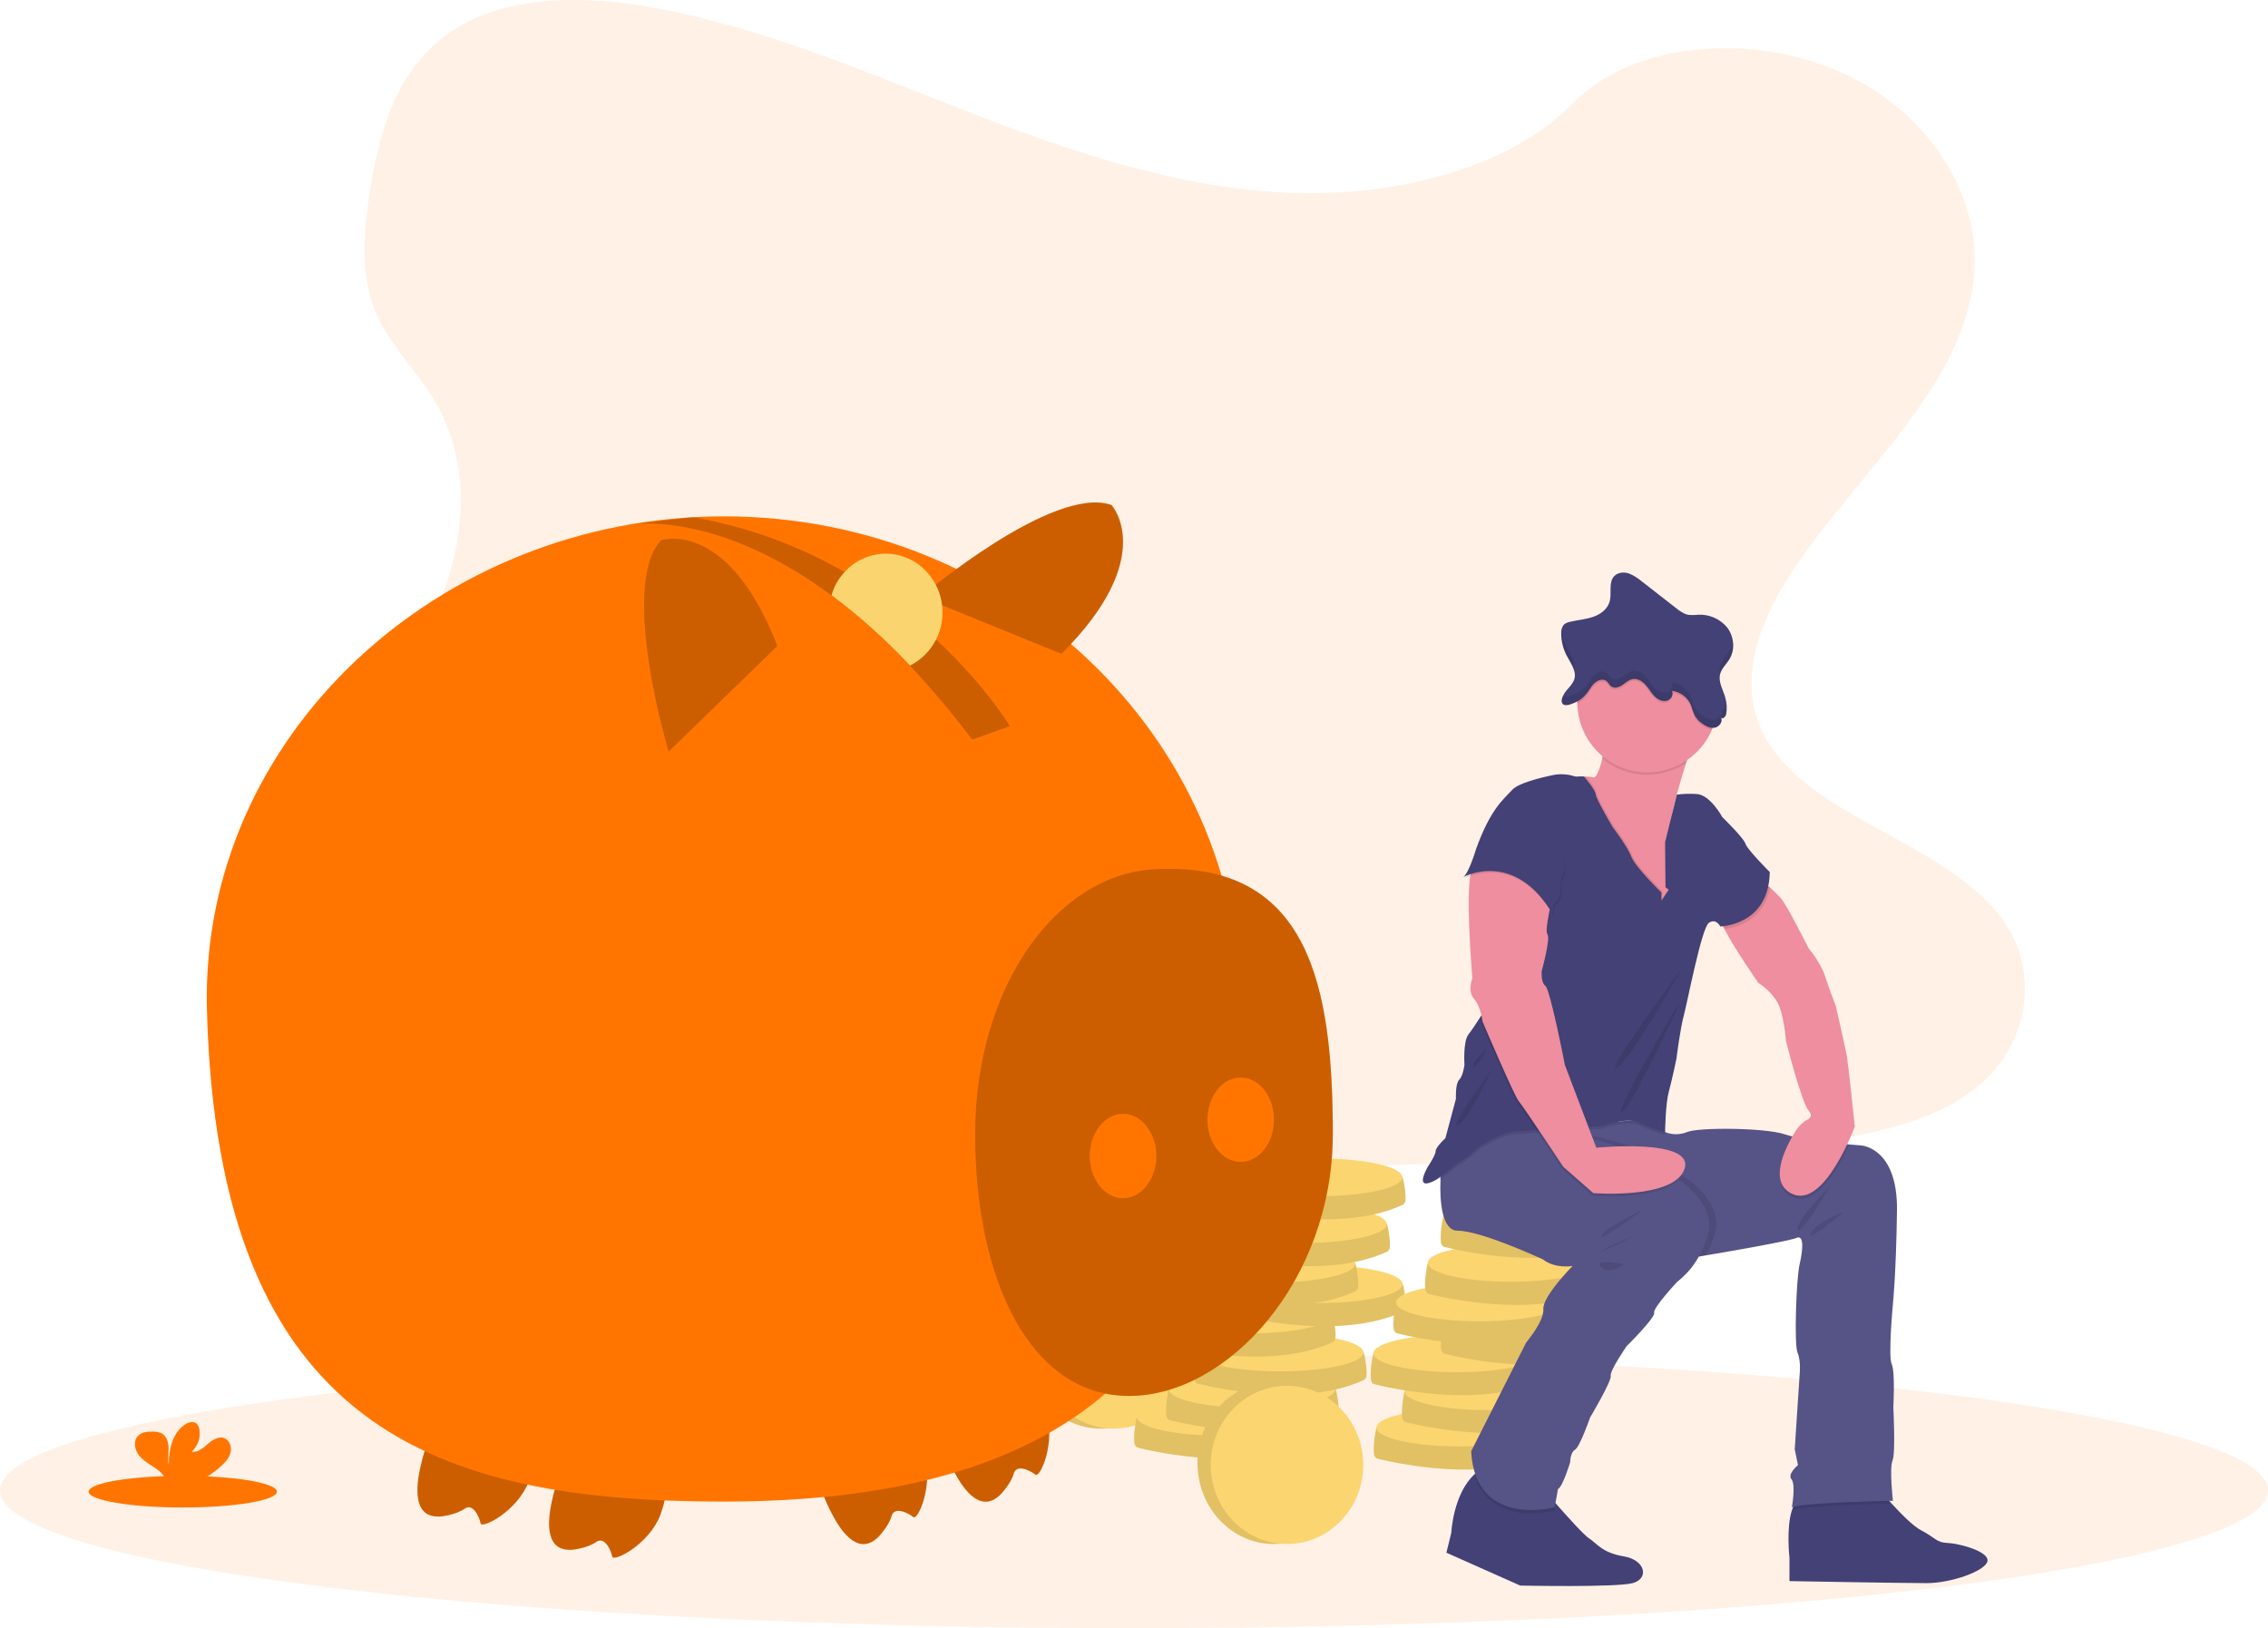 <?xml version="1.0" encoding="utf-8"?>
<!-- Generator: Adobe Illustrator 23.0.4, SVG Export Plug-In . SVG Version: 6.00 Build 0)  -->
<svg version="1.1" id="a329d3bf-4b11-4261-9182-40685c3b1c8f"
	 xmlns="http://www.w3.org/2000/svg" xmlns:xlink="http://www.w3.org/1999/xlink" x="0px" y="0px" viewBox="0 0 1118 802.8"
	 style="enable-background:new 0 0 1118 802.8;" xml:space="preserve">
<style type="text/css">
	.st0{opacity:0.1;fill:#FF7500;enable-background:new    ;}
	.st1{fill:#FBD56F;}
	.st2{opacity:0.1;enable-background:new    ;}
	.st3{fill:#434175;}
	.st4{fill:#565387;}
	.st5{fill:#EE8E9E;}
	.st6{opacity:0.1;}
	.st7{fill:#FF7500;}
	.st8{opacity:0.2;enable-background:new    ;}
	.st9{fill:#FAD46F;}
</style>
<title>Savings</title>
<ellipse class="st0" cx="559" cy="734.9" rx="559" ry="67.9"/>
<path class="st0" d="M637.1,95.1c-55.2-1.9-107.8-19.8-158.1-39.3s-100-41.1-153.9-51.5c-34.7-6.6-74.3-7.6-102.3,11
	c-26.9,17.9-35.6,48.8-40.2,77.4c-3.5,21.6-5.6,44.3,4,64.4c6.7,14,18.6,25.8,26.8,39.2c28.6,46.7,8.4,104.3-22.6,149.9
	c-14.5,21.4-31.4,41.8-42.6,64.6s-16.4,48.9-6.6,72.1c9.7,23,32.9,40.3,58,52.5c50.9,24.7,111,31.8,169.5,35.8
	c129.6,8.9,259.9,5,389.8,1.2c48.1-1.4,96.4-2.9,143.7-10.3c26.3-4.1,53.4-10.7,72.5-26.5c24.2-20.1,30.2-54.1,14-79.3
	c-27.2-42.2-102.4-52.7-121.5-98.1c-10.5-25,0.3-52.7,15.5-75.9c32.6-49.6,87.3-93.2,90.2-149.9c2-39-24.3-78-65-96.4
	c-42.6-19.3-101.7-16.9-133.2,15.1C742.8,84.1,685.9,96.8,637.1,95.1z"/>
<ellipse class="st1" cx="542.6" cy="664.5" rx="37.6" ry="39.9"/>
<ellipse class="st2" cx="542.6" cy="664.5" rx="37.6" ry="39.9"/>
<ellipse class="st1" cx="549" cy="665.4" rx="37.6" ry="39"/>
<path class="st1" d="M564.3,700.7l-3.9-2.2c0,0-1.8,7.6-1.2,13.1c0.1,1.1,0.9,2.1,2,2.3c9,2.2,51.8,11.7,81.3-1.7
	c0.9-0.4,1.5-1.2,1.6-2.2c0.4-3.3-0.9-10.2-1.4-11.6C641.5,695.7,564.3,700.7,564.3,700.7z"/>
<path class="st2" d="M564.3,700.7l-3.9-2.2c0,0-1.8,7.6-1.2,13.1c0.1,1.1,0.9,2.1,2,2.3c9,2.2,51.8,11.7,81.3-1.7
	c0.9-0.4,1.5-1.2,1.6-2.2c0.4-3.3-0.9-10.2-1.4-11.6C641.5,695.7,564.3,700.7,564.3,700.7z"/>
<ellipse class="st1" cx="601.5" cy="698.6" rx="41.1" ry="9.3"/>
<path class="st1" d="M580,687.1l-3.9-2.2c0,0-1.8,7.6-1.2,13.1c0.1,1.1,0.9,2.1,2,2.3c9,2.2,51.8,11.7,81.3-1.7
	c0.9-0.4,1.5-1.2,1.6-2.2c0.4-3.3-0.9-10.2-1.4-11.6C657.2,682,580,687.1,580,687.1z"/>
<path class="st2" d="M580,687.1l-3.9-2.2c0,0-1.8,7.6-1.2,13.1c0.1,1.1,0.9,2.1,2,2.3c9,2.2,51.8,11.7,81.3-1.7
	c0.9-0.4,1.5-1.2,1.6-2.2c0.4-3.3-0.9-10.2-1.4-11.6C657.2,682,580,687.1,580,687.1z"/>
<ellipse class="st1" cx="617.2" cy="684.9" rx="41.1" ry="9.3"/>
<path class="st1" d="M593.8,669.1l-3.9-2.2c0,0-1.8,7.6-1.2,13.1c0.1,1.1,0.9,2.1,2,2.3c9,2.2,51.8,11.7,81.3-1.7
	c0.9-0.4,1.5-1.2,1.6-2.2c0.4-3.3-0.9-10.2-1.4-11.6C671.1,664,593.8,669.1,593.8,669.1z"/>
<path class="st2" d="M593.8,669.1l-3.9-2.2c0,0-1.8,7.6-1.2,13.1c0.1,1.1,0.9,2.1,2,2.3c9,2.2,51.8,11.7,81.3-1.7
	c0.9-0.4,1.5-1.2,1.6-2.2c0.4-3.3-0.9-10.2-1.4-11.6C671.1,664,593.8,669.1,593.8,669.1z"/>
<ellipse class="st1" cx="631" cy="666.9" rx="41.1" ry="9.3"/>
<path class="st1" d="M578.5,650.4l-3.9-2.2c0,0-1.8,7.6-1.2,13.1c0.1,1.1,0.9,2.1,2,2.3c9,2.2,51.8,11.7,81.3-1.7
	c0.9-0.4,1.5-1.2,1.6-2.2c0.4-3.3-0.9-10.2-1.4-11.6C655.7,645.3,578.5,650.4,578.5,650.4z"/>
<path class="st2" d="M578.5,650.4l-3.9-2.2c0,0-1.8,7.6-1.2,13.1c0.1,1.1,0.9,2.1,2,2.3c9,2.2,51.8,11.7,81.3-1.7
	c0.9-0.4,1.5-1.2,1.6-2.2c0.4-3.3-0.9-10.2-1.4-11.6C655.7,645.3,578.5,650.4,578.5,650.4z"/>
<ellipse class="st1" cx="615.7" cy="648.2" rx="41.1" ry="9.3"/>
<path class="st1" d="M613.1,635.4l-3.9-2.2c0,0-1.8,7.6-1.2,13.1c0.1,1.1,0.9,2.1,2,2.3c9,2.2,51.8,11.7,81.3-1.7
	c0.9-0.4,1.5-1.2,1.6-2.2c0.4-3.3-0.9-10.2-1.4-11.6C690.3,630.3,613.1,635.4,613.1,635.4z"/>
<path class="st2" d="M613.1,635.4l-3.9-2.2c0,0-1.8,7.6-1.2,13.1c0.1,1.1,0.9,2.1,2,2.3c9,2.2,51.8,11.7,81.3-1.7
	c0.9-0.4,1.5-1.2,1.6-2.2c0.4-3.3-0.9-10.2-1.4-11.6C690.3,630.3,613.1,635.4,613.1,635.4z"/>
<ellipse class="st1" cx="650.3" cy="633.2" rx="41.1" ry="9.3"/>
<path class="st1" d="M589.7,625.3l-3.9-2.2c0,0-1.8,7.6-1.2,13.1c0.1,1.1,0.9,2.1,2,2.3c9,2.2,51.8,11.7,81.3-1.7
	c0.9-0.4,1.5-1.2,1.6-2.2c0.4-3.3-0.9-10.2-1.4-11.6C666.9,620.2,589.7,625.3,589.7,625.3z"/>
<path class="st2" d="M589.7,625.3l-3.9-2.2c0,0-1.8,7.6-1.2,13.1c0.1,1.1,0.9,2.1,2,2.3c9,2.2,51.8,11.7,81.3-1.7
	c0.9-0.4,1.5-1.2,1.6-2.2c0.4-3.3-0.9-10.2-1.4-11.6C666.9,620.2,589.7,625.3,589.7,625.3z"/>
<ellipse class="st1" cx="626.9" cy="623.1" rx="41.1" ry="9.3"/>
<path class="st1" d="M605.3,605.8l-3.9-2.2c0,0-1.8,7.6-1.2,13.1c0.1,1.1,0.9,2.1,2,2.3c9,2.2,51.8,11.7,81.3-1.7
	c0.9-0.4,1.5-1.2,1.6-2.2c0.4-3.3-0.9-10.2-1.4-11.6C682.5,600.8,605.3,605.8,605.3,605.8z"/>
<path class="st2" d="M605.3,605.8l-3.9-2.2c0,0-1.8,7.6-1.2,13.1c0.1,1.1,0.9,2.1,2,2.3c9,2.2,51.8,11.7,81.3-1.7
	c0.9-0.4,1.5-1.2,1.6-2.2c0.4-3.3-0.9-10.2-1.4-11.6C682.5,600.8,605.3,605.8,605.3,605.8z"/>
<ellipse class="st1" cx="642.5" cy="603.6" rx="41.1" ry="9.3"/>
<path class="st1" d="M613,582.7l-3.9-2.2c0,0-1.8,7.6-1.2,13.1c0.1,1.1,0.9,2.1,2,2.3c9,2.2,51.8,11.7,81.3-1.7
	c0.9-0.4,1.5-1.2,1.6-2.2c0.4-3.3-0.9-10.2-1.4-11.6C690.2,577.6,613,582.7,613,582.7z"/>
<path class="st2" d="M613,582.7l-3.9-2.2c0,0-1.8,7.6-1.2,13.1c0.1,1.1,0.9,2.1,2,2.3c9,2.2,51.8,11.7,81.3-1.7
	c0.9-0.4,1.5-1.2,1.6-2.2c0.4-3.3-0.9-10.2-1.4-11.6C690.2,577.6,613,582.7,613,582.7z"/>
<ellipse class="st1" cx="650.2" cy="580.5" rx="41.1" ry="9.3"/>
<path class="st1" d="M682.4,706.1l-3.9-2.2c0,0-1.8,7.6-1.2,13.1c0.1,1.1,0.9,2.1,2,2.3c9,2.2,51.8,11.7,81.3-1.7
	c0.9-0.4,1.5-1.2,1.6-2.2c0.4-3.3-0.9-10.2-1.4-11.6C759.6,701,682.4,706.1,682.4,706.1z"/>
<path class="st2" d="M682.4,706.1l-3.9-2.2c0,0-1.8,7.6-1.2,13.1c0.1,1.1,0.9,2.1,2,2.3c9,2.2,51.8,11.7,81.3-1.7
	c0.9-0.4,1.5-1.2,1.6-2.2c0.4-3.3-0.9-10.2-1.4-11.6C759.6,701,682.4,706.1,682.4,706.1z"/>
<ellipse class="st1" cx="719.6" cy="703.9" rx="41.1" ry="9.3"/>
<path class="st1" d="M696.3,688.1l-3.9-2.2c0,0-1.8,7.6-1.2,13.1c0.1,1.1,0.9,2.1,2,2.3c9,2.2,51.8,11.7,81.3-1.7
	c0.9-0.4,1.5-1.2,1.6-2.2c0.4-3.3-0.9-10.2-1.4-11.6C773.5,683.1,696.3,688.1,696.3,688.1z"/>
<path class="st2" d="M696.3,688.1l-3.9-2.2c0,0-1.8,7.6-1.2,13.1c0.1,1.1,0.9,2.1,2,2.3c9,2.2,51.8,11.7,81.3-1.7
	c0.9-0.4,1.5-1.2,1.6-2.2c0.4-3.3-0.9-10.2-1.4-11.6C773.5,683.1,696.3,688.1,696.3,688.1z"/>
<ellipse class="st1" cx="733.5" cy="686" rx="41.1" ry="9.3"/>
<path class="st1" d="M680.9,669.4l-3.9-2.2c0,0-1.8,7.6-1.2,13.1c0.1,1.1,0.9,2.1,2,2.3c9,2.2,51.8,11.7,81.3-1.7
	c0.9-0.4,1.5-1.2,1.6-2.2c0.4-3.3-0.9-10.2-1.4-11.6C758.1,664.4,680.9,669.4,680.9,669.4z"/>
<path class="st2" d="M680.9,669.4l-3.9-2.2c0,0-1.8,7.6-1.2,13.1c0.1,1.1,0.9,2.1,2,2.3c9,2.2,51.8,11.7,81.3-1.7
	c0.9-0.4,1.5-1.2,1.6-2.2c0.4-3.3-0.9-10.2-1.4-11.6C758.1,664.4,680.9,669.4,680.9,669.4z"/>
<ellipse class="st1" cx="718.1" cy="667.3" rx="41.1" ry="9.3"/>
<path class="st1" d="M715.5,654.4l-3.9-2.2c0,0-1.8,7.6-1.2,13.1c0.1,1.1,0.9,2.1,2,2.3c9,2.2,51.8,11.7,81.3-1.7
	c0.9-0.4,1.5-1.2,1.6-2.2c0.4-3.3-0.9-10.2-1.4-11.6C792.7,649.4,715.5,654.4,715.5,654.4z"/>
<path class="st2" d="M715.5,654.4l-3.9-2.2c0,0-1.8,7.6-1.2,13.1c0.1,1.1,0.9,2.1,2,2.3c9,2.2,51.8,11.7,81.3-1.7
	c0.9-0.4,1.5-1.2,1.6-2.2c0.4-3.3-0.9-10.2-1.4-11.6C792.7,649.4,715.5,654.4,715.5,654.4z"/>
<ellipse class="st1" cx="752.7" cy="652.2" rx="41.1" ry="9.3"/>
<path class="st1" d="M692.1,644.3l-3.9-2.2c0,0-1.8,7.6-1.2,13.1c0.1,1.1,0.9,2.1,2,2.3c9,2.2,51.8,11.7,81.3-1.7
	c0.9-0.4,1.5-1.2,1.6-2.2c0.4-3.3-0.9-10.2-1.4-11.6C769.3,639.3,692.1,644.3,692.1,644.3z"/>
<path class="st2" d="M692.1,644.3l-3.9-2.2c0,0-1.8,7.6-1.2,13.1c0.1,1.1,0.9,2.1,2,2.3c9,2.2,51.8,11.7,81.3-1.7
	c0.9-0.4,1.5-1.2,1.6-2.2c0.4-3.3-0.9-10.2-1.4-11.6C769.3,639.3,692.1,644.3,692.1,644.3z"/>
<ellipse class="st1" cx="729.3" cy="642.2" rx="41.1" ry="9.3"/>
<path class="st1" d="M707.7,624.9l-3.9-2.2c0,0-1.8,7.6-1.2,13.1c0.1,1.1,0.9,2.1,2,2.3c9,2.2,51.8,11.7,81.3-1.7
	c0.9-0.4,1.5-1.2,1.6-2.2c0.4-3.3-0.9-10.2-1.4-11.6C784.9,619.8,707.7,624.9,707.7,624.9z"/>
<path class="st2" d="M707.7,624.9l-3.9-2.2c0,0-1.8,7.6-1.2,13.1c0.1,1.1,0.9,2.1,2,2.3c9,2.2,51.8,11.7,81.3-1.7
	c0.9-0.4,1.5-1.2,1.6-2.2c0.4-3.3-0.9-10.2-1.4-11.6C784.9,619.8,707.7,624.9,707.7,624.9z"/>
<ellipse class="st1" cx="744.9" cy="622.7" rx="41.1" ry="9.3"/>
<path class="st1" d="M715.4,601.7l-3.9-2.2c0,0-1.8,7.6-1.2,13.1c0.1,1.1,0.9,2.1,2,2.3c9,2.2,51.8,11.7,81.3-1.7
	c0.9-0.4,1.5-1.2,1.6-2.2c0.4-3.3-0.9-10.2-1.4-11.6C792.6,596.7,715.4,601.7,715.4,601.7z"/>
<path class="st2" d="M715.4,601.7l-3.9-2.2c0,0-1.8,7.6-1.2,13.1c0.1,1.1,0.9,2.1,2,2.3c9,2.2,51.8,11.7,81.3-1.7
	c0.9-0.4,1.5-1.2,1.6-2.2c0.4-3.3-0.9-10.2-1.4-11.6C792.6,596.7,715.4,601.7,715.4,601.7z"/>
<ellipse class="st1" cx="752.6" cy="599.6" rx="41.1" ry="9.3"/>
<path class="st3" d="M882.1,768v11.6c0,0,55.4,1,67.6,1s29-6,30-10.8s-14-8.8-19.6-9s-5.8-2.4-13-6.2c-4.1-2.1-10.2-8.4-14.8-13.4
	c-3.5-3.9-6.2-7-6.2-7s-29.8-0.6-38.4,4.2c-2,1.1-3.3,3.3-4.3,6C880.4,753.3,882.1,768,882.1,768z"/>
<path class="st2" d="M883.5,744.4c6.2-2.2,42.8-3,48.8-3.1c-3.5-3.9-6.2-7-6.2-7s-29.8-0.6-38.4,4.2
	C885.8,739.5,884.4,741.7,883.5,744.4z"/>
<path class="st4" d="M722.8,559.4c0,0,1.2,0.7,3.2,2c0.4,0.2,0.8,0.5,1.2,0.7c1.3,0.8,2.9,1.7,4.7,2.8
	c25.1,15.1,93.7,56.2,97.4,55.9c1-0.1,3.9-0.5,8-1.2c1.1-0.2,2.2-0.4,3.5-0.6c15.7-2.6,41.8-7.3,44.7-8.6c4-1.8,3.2,6.2,1.6,13
	s-2.8,39.4-1,43.6s1,11,1,11l-2.4,36.6l1.6,7.8c0,0-5.4,4.4-3.2,7s0.2,13.8,0.2,13.8c6.4-2.4,49.8-3.2,49.8-3.2s-1.8-16-0.2-19.8
	s0.4-26.4,0.4-26.4s1-17.2-0.8-21.2s0.6-29.6,0.6-29.6s1.6-15.2,2-46.2s-17.6-32-17.6-32s-2.4-0.2-6-0.5c-7.1-0.7-19-2-26.9-3.7
	c-1.6-0.3-3.2-0.8-4.8-1.3c-9.8-3.3-42.8-3.5-48.2-1.1c-3.5,1.4-7.3,1.4-10.8,0l0,0l-4.2-6.8l-40.1,3.4l-4.3,0.4l-39.5,3.4l-2.7,0.2
	L722.8,559.4z"/>
<path class="st2" d="M883.5,590.1c11.7,5.7,22.8-14.5,28-25.8c-7.1-0.7-19-2-26.9-3.7C879.3,569.4,872.4,584.7,883.5,590.1z"/>
<path class="st5" d="M848.6,454.1c0.2,1.4,0.7,2.7,1.4,3.9c4.3,8.7,16.8,26.7,16.8,26.7c3.7,2.3,6.9,5.5,9.2,9.2
	c3.4,5.8,4.4,19.4,4.4,19.4s7.6,30.2,11.2,34.4c1.8,2.1,1,3.4-0.2,4.1c-2.6,1.4-4.7,3.4-6.3,5.9c-5.2,8.4-13.6,25.2-1.8,30.9
	c16,7.8,31-33.1,31-33.1s-3-29-3.8-34s-5.6-25.6-5.6-25.6s-3.4-8.8-5.4-15s-8-13.4-8-13.4s-10.8-21.6-13.8-24.8
	c-1.4-1.5-3.3-3.4-5-4.9c-2-1.8-3.6-3.3-3.6-3.3S848.4,449.3,848.6,454.1z"/>
<path class="st3" d="M713,765.6l36.4,16.2c0,0,47.2,1,55.4-1.2s6.4-11.4-4.4-13.2s-13.4-6.6-17-8.8c-2.4-1.5-11.1-11.1-16.4-17.2
	c-2.6-2.9-4.4-5-4.4-5s-7-18.6-26.4-14.4c-3.5,0.8-6.8,2.5-9.4,5c-10.5,9.7-11.4,28.8-11.4,28.8L713,765.6z"/>
<path class="st2" d="M727.2,562.1c1.3,0.8,2.9,1.7,4.7,2.8c25.1,15.1,93.7,56.2,97.4,55.9c1-0.1,3.9-0.5,8-1.2
	c1.1-0.2,2.2-0.4,3.5-0.6c0-0.1,0.1-0.2,0.1-0.2c2-3.5,3.6-7.3,4.6-11.2c4.2-16-16.6-28.2-16.6-28.2l-4.4-3.4
	c-5-8.4-41-16.4-41-16.4l-4.6-3.1l-2.5-1.7l-0.7-0.4l-5.6-3.8l-28.2,2l-8.4,5.4l-0.9,0.6l-3.1,2L727.2,562.1z"/>
<path class="st2" d="M726.7,727c7.7,26.5,39.6,17.8,39.6,17.8l0.6-3.4c-2.6-2.9-4.4-5-4.4-5s-7-18.6-26.4-14.4
	C732.6,722.8,729.4,724.5,726.7,727z"/>
<path class="st4" d="M718.4,606.8c11.8,0,42.2,14.2,42.2,14.2c6.2,4.8,14.6,3.2,14.6,3.2s-14.8,15-14.4,21.2s-8.4,16.4-8.4,16.4
	l-27.2,53.8c2,38.2,41.2,27.6,41.2,27.6l1.6-9c2.4-1.2,6-13.2,6-13.2s0-4.8,2.4-6.2s7.4-15.8,7.4-15.8s10.8-18.2,10.2-20.6
	s7.8-14.6,7.8-14.6s14.2-14,13.6-16.5s11.4-15.3,11.4-15.3c4.3-3.4,8-7.6,10.6-12.4c2-3.5,3.6-7.3,4.6-11.2
	c3.4-12.9-9.4-23.3-14.6-26.9c-1.2-0.9-2-1.3-2-1.3l-4.4-3.4c-2.3-3.8-11-7.6-19.8-10.5c-6.3-2.1-12.7-3.8-16.8-4.8
	c-2.7-0.7-4.4-1-4.4-1l-4.6-3.1l-1.6-1.1l-1.5-1l-5.6-3.8l-12.5,0.9l-15.6,1.1l-8.4,5.4l-4,2.6l-15.6,10c0,0-0.4,3.8-0.5,9
	c0,0.4,0,0.8,0,1.2C709.6,592.1,710.8,606.8,718.4,606.8z"/>
<path class="st5" d="M778.6,382.9l4.2,15c0,0,7.4,25.8,8.2,27.6s20.2,20,21,20.4s11.4,6.4,11.4,6.4s0.8-33,0-42.6
	c-0.1-2.1,0.1-4.2,0.5-6.3c1.3-7.5,4.5-18.6,7.2-27c2.2-7.1,4.1-12.5,4.1-12.5s-46.8-2-45.2,2.6c0.6,1.7,0.4,4.6-0.2,7.6
	c-1,4.8-3,9.6-4.2,9.2c-1.2-0.3-2.5-0.4-3.7-0.4C780.1,382.8,778.6,382.9,778.6,382.9z"/>
<path class="st2" d="M789.8,374c11.7,9.8,28.5,10.7,41.3,2.3c2.2-7.1,4.1-12.5,4.1-12.5s-46.8-2-45.2,2.6
	C790.6,368.2,790.4,371.1,789.8,374z"/>
<path class="st5" d="M846.6,346.3c0,3.7-0.6,7.3-1.7,10.8c-0.3,0.9-0.6,1.8-1,2.6c-7.4,17.6-27.7,25.8-45.3,18.4
	c-8.8-3.7-15.6-10.8-18.9-19.8c-1.4-3.7-2.1-7.6-2.2-11.5c0-0.2,0-0.4,0-0.6c0-19.1,15.5-34.6,34.6-34.6S846.6,327.2,846.6,346.3
	L846.6,346.3z"/>
<path class="st2" d="M778.6,382.9l4.2,15c0,0,7.4,25.8,8.2,27.6s20.2,20,21,20.4s11.4,6.4,11.4,6.4s0.8-33,0-42.6
	c-0.1-2.1,0.1-4.2,0.5-6.3l-2.7,11.1l0.2,22.2l1.6,1.2l-3.6,5.4v-4c0,0-12.8-12.4-14.8-17.6s-9.2-14.6-9.2-14.6s-8.2-13.8-8.4-16.2
	c-0.2-1.9-3.6-6.2-5.1-8C780.1,382.8,778.6,382.9,778.6,382.9z"/>
<path class="st2" d="M848.6,454.1c0.2,1.4,0.7,2.7,1.4,3.9c4.4-0.4,19.3-3.2,22.5-20.2c-2-1.8-3.6-3.3-3.6-3.3
	S848.4,449.3,848.6,454.1z"/>
<path class="st2" d="M709.8,581.7c4-2.9,7.9-6.8,10.2-7.8c3.4-1.6,8.6-6.8,8.6-6.8s1.3-0.9,3.3-2.1c3.7-2.2,9.8-5.3,14.5-5.7
	c4.2-0.3,18-1.2,29-1.9c7.9-0.5,14.2-0.9,14.2-0.9s13-4.6,18.6-1.6c4,2,8.2,3.6,12.6,4.6c0,0,0-0.4,0-1.2l0,0l-4.2-6.8l-44.4,3.8
	l-5.6-3.8l-28.2,2l-8.4,5.4l-7.2,0.6c0,0,1.2,0.7,3.2,2l-15.6,10C710.4,571.4,709.9,575.9,709.8,581.7z"/>
<path class="st3" d="M704,583.4c2.1-0.6,4.1-1.6,5.9-3v0c4-2.9,7.9-6.7,10.1-7.8c3.4-1.6,8.6-6.8,8.6-6.8s10.6-7.2,17.8-7.8
	c2-0.2,6.1-0.4,11-0.8c5-0.3,11-0.7,16.3-1c3.1-0.2,6-0.4,8.5-0.5c4.4-0.3,7.4-0.5,7.4-0.5s13-4.6,18.6-1.6c4,2,8.2,3.6,12.6,4.6
	c0,0,0.2-14,1.8-19.8s3.8-16.4,3.8-16.4s1.8-14.6,3.6-21.2s8.8-43.4,12.4-45.8s5.6,1.8,5.6,1.8s24-0.4,24.4-26.8
	c0,0-11.2-11.2-12-14S849,402.9,849,402.9s-6-11.2-12.8-11.4c-3.2-0.2-6.4-0.1-9.6,0.3l-5.8,23.5l0.2,22.2l1.6,1.2l-3.6,5.4v-4
	c0,0-12.8-12.4-14.8-17.6s-9.2-14.6-9.2-14.6s-8.2-13.8-8.4-16.2s-5.8-8.8-5.8-8.8c-1.1-0.1-2.3-0.1-3.4,0c-0.5,0-1,0-1.5-0.2
	c-3.2-1-6.7-1.2-10-0.6c-6.9,1.4-17.4,4.1-20.3,7.2c-4.4,4.8-10.8,9.4-18,29.4l38.8,14L763,439l-30.9,58.7c0,0-1,1.7-2.4,3.8v0
	c-1.8,2.8-4.2,6.5-5.8,8.5c-2.8,3.6-2,15-2,15s-0.6,5.4-2.6,7.4s-1.6,9.4-1.6,9.4l-5.2,19.4c0,0-4.8,4.4-4.8,6.4s-3.8,7.6-3.8,7.6
	S698.2,584.8,704,583.4z"/>
<path class="st2" d="M908.7,597.8c0,0-12.6,4.2-16,10.2S908.7,597.8,908.7,597.8z"/>
<path class="st2" d="M902.3,584.6c-0.4,0.6-17.3,17.5-16.2,21.6S902.3,584.6,902.3,584.6z"/>
<path class="st2" d="M809.8,596.6c0,0-18.8,8.9-20.4,12.7S809.8,596.6,809.8,596.6z"/>
<path class="st2" d="M808.6,608c0,0-17,7.2-19.3,9S808.6,608,808.6,608z"/>
<path class="st2" d="M800.8,623.4c0,0-7.5,5.6-11.7,1.2S800.8,623.4,800.8,623.4z"/>
<path class="st2" d="M829,477.5c-0.4,0.6-25.4,45.6-32,49S829,477.5,829,477.5z"/>
<path class="st2" d="M827.8,494.5c0,1-24.4,53.2-28.4,53.8S827.8,494.5,827.8,494.5z"/>
<path class="st2" d="M735,528.1c0,0-11.8,25.2-16.4,26.6S735,528.1,735,528.1z"/>
<path class="st2" d="M733,516.9c0,0-4.1,8.8-6.5,8.8S733,516.9,733,516.9z"/>
<path class="st2" d="M846.6,346.3c0,3.7-0.6,7.3-1.7,10.8c-0.3,0.9-0.6,1.8-1,2.6c-1.8-0.3-3.4-1-4.9-2.1c-1.5-1-2.7-2.3-3.6-3.9
	c-0.7-1.6-1.3-3.3-1.8-5c-1.6-3.9-5.3-6.7-9.5-7.2c1.1,2-0.7,4.6-2.9,5c-2.2,0.3-4.4-1-6-2.7s-2.7-3.7-4.2-5.4c-1.5-1.7-3.7-3-6-2.7
	c-2,0.3-3.5,1.8-5.2,3c-1.7,1.1-4,1.9-5.6,0.7c-0.9-0.7-1.3-1.8-2.2-2.5c-2.2-1.9-5.6,0.1-7.3,2.5c-2.5,3.7-4,5.9-7.3,7.6
	c0-0.2,0-0.4,0-0.6c0-19.1,15.5-34.6,34.6-34.6S846.6,327.2,846.6,346.3L846.6,346.3z"/>
<path class="st3" d="M784.7,338.3c1.6-2.4,5.1-4.3,7.3-2.4c0.9,0.7,1.3,1.9,2.2,2.5c1.6,1.2,3.9,0.5,5.6-0.7s3.2-2.6,5.2-2.9
	c2.3-0.3,4.4,1,6,2.7s2.7,3.7,4.2,5.4s3.7,3,6,2.7s4.1-3,2.9-5c4.2,0.5,7.9,3.2,9.5,7.2c0.5,1.7,1.1,3.4,1.8,5
	c0.9,1.5,2.1,2.9,3.6,3.9c1.8,1.3,4.1,2.5,6.3,2.1s4.1-3,3.1-5c0.7,1.1,2.3-0.4,2.5-1.7c0.5-2.8,0.3-5.7-0.5-8.4
	c-1.1-3.7-3.4-7.4-2.5-11.2c0.7-3,3.3-5.1,4.8-7.8c2.7-4.7,2-11-1.3-15.3c-3.5-4.3-8.9-6.6-14.4-6.3c-1.5,0.2-3,0.2-4.5,0.1
	c-2.5-0.4-4.6-2-6.6-3.6l-16.8-13.1c-1.9-1.6-4-2.9-6.3-3.8c-2.4-0.7-5.2-0.5-7,1.3c-3.1,3.1-1.1,8.5-2.4,12.8
	c-1.1,3.7-4.6,6.2-8.2,7.4s-7.5,1.5-11.3,2.4c-1.1,0.2-2.2,0.7-3,1.4c-1,1.2-1.4,2.7-1.3,4.3c0,3.8,0.9,7.5,2.6,10.8
	c1.9,3.7,5,7.6,3.9,11.6c-0.6,2.1-2.2,3.8-3.7,5.5c-3.2,3.6-4.2,9,1.7,7.1C779.8,345.4,781.5,343.1,784.7,338.3z"/>
<g class="st6">
	<path d="M850.9,348.1c-0.2,1.3-1.8,2.8-2.5,1.7c1,2-0.9,4.6-3.1,5s-4.5-0.7-6.3-2.1c-1.5-1-2.7-2.3-3.6-3.9c-0.7-1.6-1.3-3.3-1.8-5
		c-1.6-3.9-5.3-6.7-9.5-7.2c1.2,2-0.7,4.7-2.9,5s-4.4-1-6-2.7s-2.7-3.7-4.2-5.4s-3.7-3-6-2.7c-2,0.3-3.5,1.8-5.2,2.9s-4,1.9-5.6,0.7
		c-0.9-0.7-1.3-1.8-2.2-2.5c-2.2-1.9-5.7,0.1-7.3,2.4c-3.2,4.8-4.8,7.1-10.6,8.9c-1.9,0.6-3.1,0.5-3.7-0.1c-1.3,2.9-0.7,5.4,3.7,4.1
		c5.7-1.8,7.3-4.2,10.6-8.9c1.6-2.4,5.1-4.3,7.3-2.4c0.9,0.7,1.3,1.9,2.2,2.5c1.6,1.2,3.9,0.5,5.6-0.7s3.2-2.6,5.2-2.9
		c2.3-0.3,4.4,1,6,2.7s2.7,3.7,4.2,5.4s3.7,3,6,2.7s4.1-3,2.9-5c4.2,0.5,7.9,3.2,9.5,7.2c0.5,1.7,1.1,3.4,1.8,5
		c0.9,1.5,2.1,2.9,3.6,3.9c1.8,1.3,4.1,2.5,6.3,2.1s4.1-3,3.1-5c0.7,1.1,2.3-0.4,2.5-1.7c0.3-1.7,0.4-3.5,0.2-5.2
		C851,347.2,850.9,347.6,850.9,348.1z"/>
	<path d="M776,330.8c0-0.1,0-0.1,0.1-0.2c1.1-4.1-2-7.9-3.9-11.6c-1.4-2.6-2.2-5.5-2.5-8.4c-0.1,0.5-0.1,1-0.1,1.6
		c0,3.8,0.9,7.5,2.6,10.8C773.5,325.5,775.3,328.1,776,330.8z"/>
	<path d="M852.7,320.7c-1.5,2.7-4.1,4.8-4.8,7.8c-0.3,1.3-0.3,2.6,0,3.8c0.7-2.9,3.2-5.1,4.8-7.7c1.4-2.6,2-5.5,1.5-8.4
		C854,317.7,853.5,319.3,852.7,320.7z"/>
</g>
<path class="st2" d="M729.8,501.5L729.8,501.5c0.3,1.1,0.5,2.2,0.6,3.4c0,0,15.8,37,17.8,39.2c0.6,0.7,2.9,4,5.9,8.3
	c1.1,1.5,2.2,3.2,3.3,4.9c6,9,12.8,19.2,12.8,19.2l14.8,13c0,0,32.2,2.6,42.4-7.9c-1.2-0.9-2-1.3-2-1.3l-4.4-3.4
	c-2.3-3.8-11-7.6-19.8-10.5c-8.1,0.1-14.7,0.7-14.7,0.7l-2.1-5.6l-2.2-5.8L771,526.3c0,0-7.2-37.2-9.6-39s-1.8-7.4-1.8-7.4
	s4.4-15.8,2.8-18s2.6-18.4,2.6-18.4c-0.4-1.6-1.1-3.1-1.9-4.5l-30.9,58.7C732.2,497.7,731.1,499.3,729.8,501.5z"/>
<path class="st5" d="M765.4,442.3c0,0-4.2,16.2-2.6,18.4s-2.8,18-2.8,18s-0.6,5.6,1.8,7.4s9.6,39,9.6,39l15.5,40.8
	c0,0,48.5-4.8,43.5,10.4s-45,12-45,12l-14.8-13c0,0-20-30.2-22-32.4s-17.8-39.2-17.8-39.2s-0.8-7.4-4.2-11.2s-0.8-10.2-0.8-10.2
	s-4.2-48.4,0.2-54.2S760.8,424.9,765.4,442.3z"/>
<path class="st2" d="M740.6,411.9l-12.6,7.6c0,0-3.6,12.2-6.4,13.8c0,0,25.2-14,44.2,18.2c0,0-0.6-4.2,2-6.2s2-10.6,2-10.6
	c0.7-1.4,1.3-2.8,1.8-4.2C773.4,426.1,764,400.9,740.6,411.9z"/>
<path class="st3" d="M740.2,411.1l-12.6,7.6c0,0-3.6,12.2-6.4,13.8c0,0,25.2-14,44.2,18.2c0,0-0.6-4.2,2-6.2s2-10.6,2-10.6
	c0.7-1.4,1.3-2.8,1.8-4.2C773,425.3,763.6,400.1,740.2,411.1z"/>
<ellipse class="st1" cx="627.9" cy="721.4" rx="37.6" ry="39.9"/>
<ellipse class="st2" cx="627.9" cy="721.4" rx="37.6" ry="39.9"/>
<ellipse class="st1" cx="634.4" cy="722.3" rx="37.6" ry="39"/>
<ellipse class="st7" cx="90.1" cy="735.5" rx="46.4" ry="7.8"/>
<path class="st7" d="M109.3,722.6c2-1.8,3.9-4,4.4-6.7s-0.6-5.8-3.1-6.8c-2.8-1.1-5.9,0.9-8.2,2.9s-4.9,4.3-7.9,3.8
	c3.1-2.9,4.6-7.2,3.7-11.3c-0.1-0.8-0.5-1.6-1-2.3c-1.6-1.7-4.4-1-6.3,0.4c-6,4.2-7.7,12.4-7.7,19.7c-0.6-2.6-0.1-5.4-0.1-8.1
	s-0.8-5.7-3-7.2c-1.4-0.8-3-1.1-4.6-1.1c-2.7-0.1-5.7,0.2-7.5,2.1c-2.3,2.5-1.7,6.6,0.3,9.3s5,4.4,7.8,6.3c2.2,1.3,4.1,3.2,5.6,5.3
	c0.2,0.3,0.3,0.6,0.4,1h16.9C102.7,727.9,106.2,725.5,109.3,722.6z"/>
<path class="st7" d="M509.6,684.3c2.1,2.8,3.8,5.9,5,9.2c0.3,0.8,0.7,1.7,1,2.7c5,14.9-2.9,32.8-5.2,30.9s-9.3-5.5-10.7-0.5
	s-6.4,10.2-6.4,10.2c-9.2,9.2-17.5-0.7-22.9-11.1c-1.8-3.4-3.4-6.9-4.7-10.5c-1.2-3.2-1.9-5.4-1.9-5.4l38.2-32.6
	C502,677.3,505.7,679,509.6,684.3z"/>
<path class="st7" d="M449.4,705.2c2.1,2.8,3.8,5.9,5,9.2c0.3,0.8,0.7,1.7,1,2.7c5,14.9-2.9,32.8-5.2,30.9s-9.3-5.5-10.7-0.5
	s-6.4,10.2-6.4,10.2c-9.2,9.2-17.5-0.7-22.9-11.1c-1.8-3.4-3.4-6.9-4.7-10.5c-1.2-3.2-1.9-5.4-1.9-5.4l38.2-32.6
	C441.7,698.2,445.4,699.9,449.4,705.2z"/>
<path class="st7" d="M328.4,734c-0.2,3.5-0.9,7-2,10.3c-0.3,0.9-0.6,1.8-0.9,2.7c-5.7,14.7-23.2,23.4-23.7,20.5s-3.7-10.2-7.9-7.2
	s-11.4,3.8-11.4,3.8c-13,1.2-13-11.7-10.6-23.2c0.8-3.8,1.8-7.5,3-11.1c1.1-3.2,1.9-5.3,1.9-5.3l50.2-0.7
	C327,723.7,328.7,727.4,328.4,734z"/>
<path class="st7" d="M263.5,717.6c-0.2,3.5-0.9,7-2,10.3c-0.3,0.9-0.6,1.8-0.9,2.7c-5.7,14.7-23.2,23.4-23.7,20.5s-3.7-10.2-7.9-7.2
	s-11.4,3.8-11.4,3.8c-13,1.2-13-11.7-10.6-23.2c0.8-3.8,1.8-7.5,3-11.1c1.1-3.2,1.9-5.3,1.9-5.3l50.2-0.7
	C262.1,707.3,263.8,711,263.5,717.6z"/>
<path class="st8" d="M509.6,684.3c2.1,2.8,3.8,5.9,5,9.2c0.3,0.8,0.7,1.7,1,2.7c5,14.9-2.9,32.8-5.2,30.9s-9.3-5.5-10.7-0.5
	s-6.4,10.2-6.4,10.2c-9.2,9.2-17.5-0.7-22.9-11.1c-1.8-3.4-3.4-6.9-4.7-10.5c-1.2-3.2-1.9-5.4-1.9-5.4l38.2-32.6
	C502,677.3,505.7,679,509.6,684.3z"/>
<path class="st8" d="M449.4,705.2c2.1,2.8,3.8,5.9,5,9.2c0.3,0.8,0.7,1.7,1,2.7c5,14.9-2.9,32.8-5.2,30.9s-9.3-5.5-10.7-0.5
	s-6.4,10.2-6.4,10.2c-9.2,9.2-17.5-0.7-22.9-11.1c-1.8-3.4-3.4-6.9-4.7-10.5c-1.2-3.2-1.9-5.4-1.9-5.4l38.2-32.6
	C441.7,698.2,445.4,699.9,449.4,705.2z"/>
<path class="st8" d="M328.4,734c-0.2,3.5-0.9,7-2,10.3c-0.3,0.9-0.6,1.8-0.9,2.7c-5.7,14.7-23.2,23.4-23.7,20.5s-3.7-10.2-7.9-7.2
	s-11.4,3.8-11.4,3.8c-13,1.2-13-11.7-10.6-23.2c0.8-3.8,1.8-7.5,3-11.1c1.1-3.2,1.9-5.3,1.9-5.3l50.2-0.7
	C327,723.7,328.7,727.4,328.4,734z"/>
<path class="st8" d="M263.5,717.6c-0.2,3.5-0.9,7-2,10.3c-0.3,0.9-0.6,1.8-0.9,2.7c-5.7,14.7-23.2,23.4-23.7,20.5s-3.7-10.2-7.9-7.2
	s-11.4,3.8-11.4,3.8c-13,1.2-13-11.7-10.6-23.2c0.8-3.8,1.8-7.5,3-11.1c1.1-3.2,1.9-5.3,1.9-5.3l50.2-0.7
	C262.1,707.3,263.8,711,263.5,717.6z"/>
<path class="st7" d="M611.6,497.5c0,134.2-45.4,242.9-254.8,242.9c-140.7,0-249.6-35-254.8-242.9
	c-3.4-134.1,114.1-242.9,254.8-242.9S611.6,363.3,611.6,497.5z"/>
<path class="st8" d="M309,258.8L309,258.8C309,258.8,309,258.8,309,258.8L309,258.8z"/>
<path class="st8" d="M309.5,258.7c0.6-0.1,1.9-0.3,3.8-0.4l-4.1,0.5c0.1,0,0.1,0,0.2,0C309.4,258.7,309.4,258.7,309.5,258.7z"/>
<path class="st8" d="M497.8,358l-18.6,6.7c-9.5-12.7-19.7-24.9-30.6-36.4c-11.9-12.7-24.8-24.3-38.7-34.7
	c-47.6-35.3-84.5-36.2-96.6-35.3l28-3.3c26.4,4.5,51.8,13.7,75.1,27.1c16.2,9.4,31.4,20.5,45.1,33.3C485.8,338,497.8,358,497.8,358z
	"/>
<path class="st8" d="M329.6,370.6c0,0-24.6-81.8-3.7-104.2c0,0,32.7-11.2,57.3,52.1L329.6,370.6z"/>
<path class="st7" d="M454,294.2c0,0,65.1-55.3,93.9-45.2c0,0,23.4,25.5-24.7,73.4L454,294.2z"/>
<path class="st8" d="M454,294.2c0,0,65.1-55.3,93.9-45.2c0,0,23.4,25.5-24.7,73.4L454,294.2z"/>
<path class="st7" d="M657,559.2c0,72.1-51.7,129.1-100.4,129.1s-75.9-57-75.9-129.1s39.6-127.8,88.2-130.6
	C645.8,424.2,657,487.1,657,559.2z"/>
<path class="st8" d="M657,559.2c0,72.1-51.7,129.1-100.4,129.1s-75.9-57-75.9-129.1s39.6-127.8,88.2-130.6
	C645.8,424.2,657,487.1,657,559.2z"/>
<ellipse class="st7" cx="553.6" cy="570" rx="16.4" ry="20.8"/>
<ellipse class="st7" cx="611.6" cy="552.1" rx="16.4" ry="20.8"/>
<path class="st9" d="M464.6,302c0,4.7-1.1,9.3-3.2,13.4c-2.8,5.5-7.3,10-12.8,12.8c-11.9-12.7-24.8-24.3-38.7-34.7
	c1.2-4.3,3.4-8.2,6.4-11.4c5.2-5.8,12.6-9.1,20.3-9.1C452.1,273,464.6,286,464.6,302z"/>
</svg>

